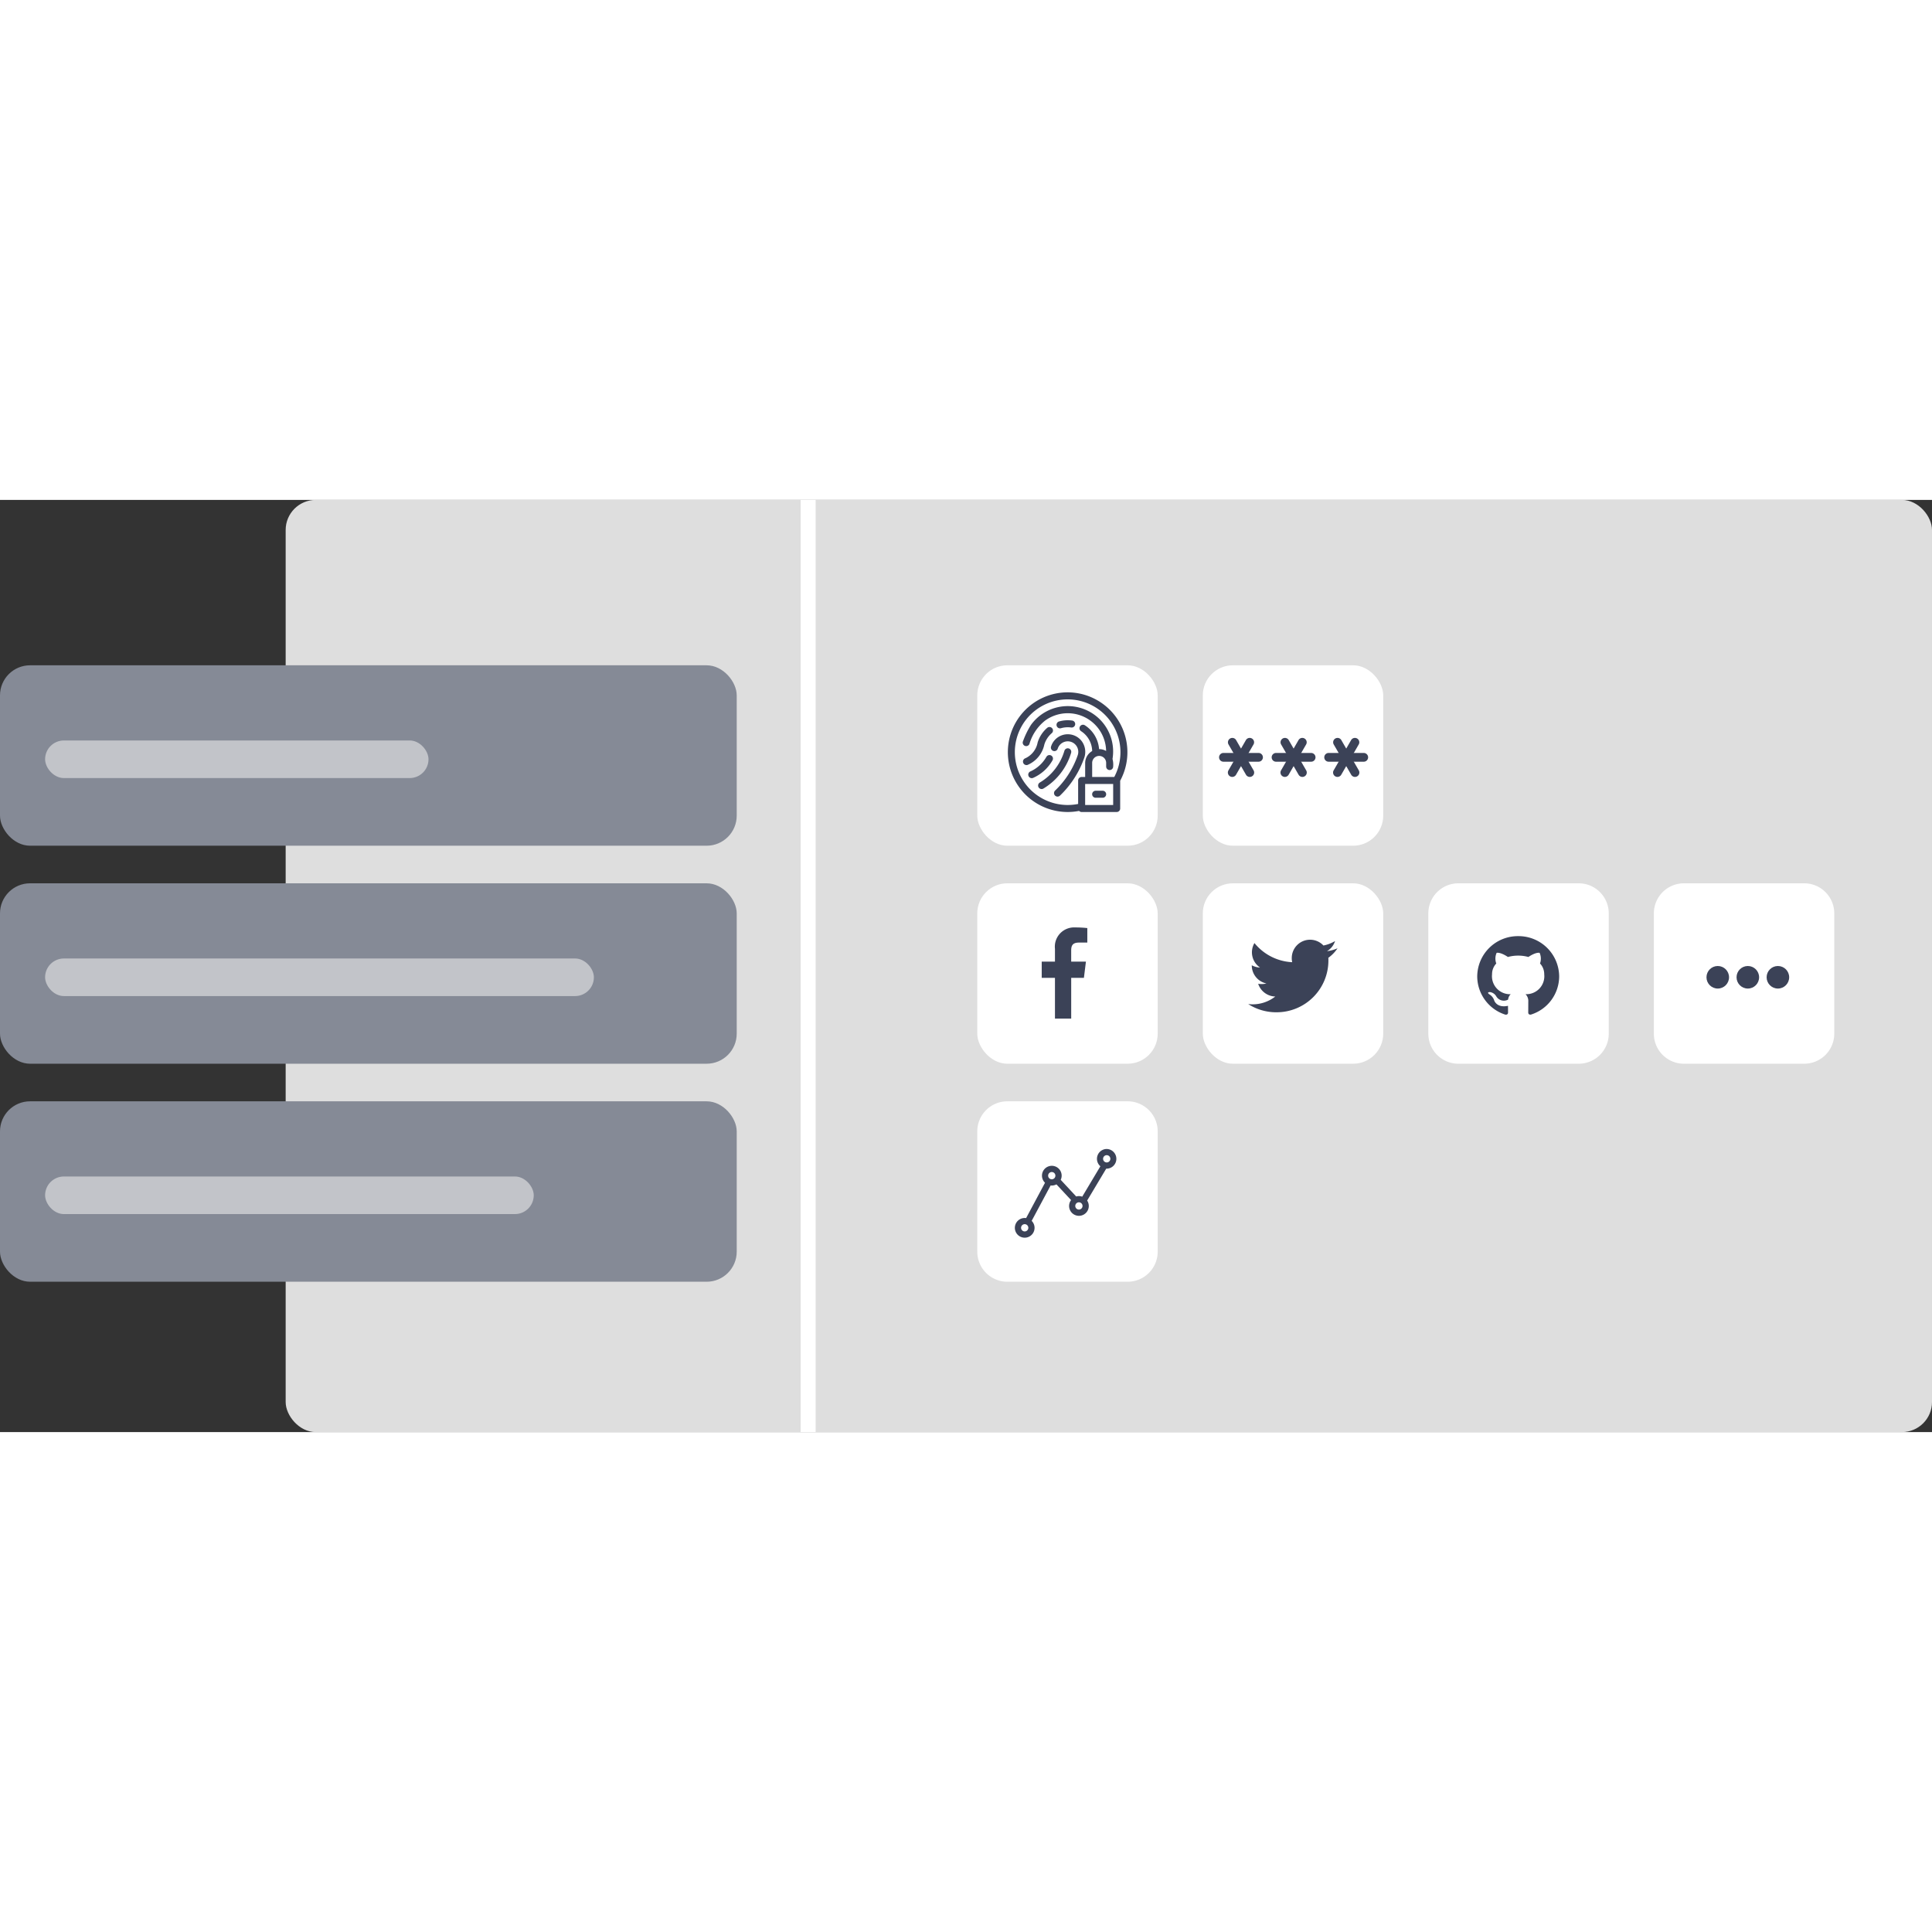 <!--
 * Copyright (c) 2020, WSO2 Inc. (http://www.wso2.com). All Rights Reserved.
 *
 * This software is the property of WSO2 Inc. and its suppliers, if any.
 * Dissemination of any information or reproduction of any material contained
 * herein in any form is strictly forbidden, unless permitted by WSO2 expressly.
 * You may not alter or remove any copyright or other notice from copies of this content."
-->

<svg class="icon" xmlns="http://www.w3.org/2000/svg" width="100" height="100" viewBox="0 0 257 124">
    <rect x="0" y="0" width="257" height="124" fill="#333333" stroke="none"/>
    <g id="Group_723" data-name="Group 723" transform="translate(-537 -218)">
        <rect id="Rectangle_664" data-name="Rectangle 664" width="219" height="124" rx="4"
              transform="translate(575 218)" fill="#dedede"/>
        <line id="Line_110" data-name="Line 110" y2="124" transform="translate(644.5 218)" fill="none" stroke="#fff"
              stroke-width="2"/>
        <path id="Path_2044" data-name="Path 2044"
              d="M4,0H20a4,4,0,0,1,4,4V20a4,4,0,0,1-4,4H4a4,4,0,0,1-4-4V4A4,4,0,0,1,4,0Z" transform="translate(667 298)"
              fill="#fff"/>
        <path id="Path_2042" data-name="Path 2042"
              d="M4,0H20a4,4,0,0,1,4,4V20a4,4,0,0,1-4,4H4a4,4,0,0,1-4-4V4A4,4,0,0,1,4,0Z" transform="translate(727 269)"
              fill="#fff"/>
        <path id="Path_2043" data-name="Path 2043"
              d="M4,0H20a4,4,0,0,1,4,4V20a4,4,0,0,1-4,4H4a4,4,0,0,1-4-4V4A4,4,0,0,1,4,0Z" transform="translate(757 269)"
              fill="#fff"/>
        <g id="Group_716" data-name="Group 716">
            <rect id="Rectangle_666" data-name="Rectangle 666" width="24" height="24" rx="4"
                  transform="translate(697 240)" fill="#fff"/>
            <g id="password_4_" data-name="password (4)" transform="translate(699.164 249.643)">
                <path id="Path_365" data-name="Path 365"
                      d="M5.248,235.8H.583a.583.583,0,1,1,0-1.166H5.248a.583.583,0,1,1,0,1.166Z"
                      transform="translate(0 -232.618)" fill="#3b4257"/>
                <path id="Path_366" data-name="Path 366"
                      d="M21.917,203.24a.583.583,0,0,1-.5-.875l2.332-4.041a.583.583,0,0,1,1.009.583l-2.332,4.041A.583.583,0,0,1,21.917,203.24Z"
                      transform="translate(-20.168 -198.035)" fill="#3b4257"/>
                <path id="Path_367" data-name="Path 367"
                      d="M24.449,203.241a.583.583,0,0,1-.5-.292l-2.332-4.041a.583.583,0,0,1,1.009-.583l2.332,4.041a.583.583,0,0,1-.5.875Z"
                      transform="translate(-20.368 -198.035)" fill="#3b4257"/>
                <path id="Path_368" data-name="Path 368"
                      d="M133.248,235.8h-4.665a.583.583,0,1,1,0-1.166h4.665a.583.583,0,1,1,0,1.166Z"
                      transform="translate(-121.003 -232.617)" fill="#3b4257"/>
                <path id="Path_369" data-name="Path 369"
                      d="M149.917,203.24a.583.583,0,0,1-.5-.875l2.332-4.041a.583.583,0,0,1,1.009.583l-2.332,4.041A.583.583,0,0,1,149.917,203.24Z"
                      transform="translate(-141.17 -198.035)" fill="#3b4257"/>
                <path id="Path_370" data-name="Path 370"
                      d="M152.449,203.241a.583.583,0,0,1-.5-.292l-2.332-4.041a.583.583,0,0,1,1.009-.583l2.332,4.041a.583.583,0,0,1-.5.875Z"
                      transform="translate(-141.37 -198.035)" fill="#3b4257"/>
                <path id="Path_371" data-name="Path 371"
                      d="M261.248,235.8h-4.665a.583.583,0,1,1,0-1.166h4.665a.583.583,0,1,1,0,1.166Z"
                      transform="translate(-242.005 -232.617)" fill="#3b4257"/>
                <path id="Path_372" data-name="Path 372"
                      d="M277.917,203.24a.583.583,0,0,1-.5-.875l2.332-4.041a.583.583,0,0,1,1.009.583l-2.332,4.041A.583.583,0,0,1,277.917,203.24Z"
                      transform="translate(-262.173 -198.035)" fill="#3b4257"/>
                <path id="Path_373" data-name="Path 373"
                      d="M280.449,203.241a.583.583,0,0,1-.5-.292l-2.332-4.041a.583.583,0,0,1,1.009-.583l2.332,4.041a.583.583,0,0,1-.5.875Z"
                      transform="translate(-262.373 -198.035)" fill="#3b4257"/>
            </g>
        </g>
        <g id="Group_715" data-name="Group 715">
            <rect id="Rectangle_665" data-name="Rectangle 665" width="24" height="24" rx="4"
                  transform="translate(667 240)" fill="#fff"/>
            <g id="fingerprint_4_" data-name="fingerprint (4)" transform="translate(671.065 243.597)">
                <path id="Path_354" data-name="Path 354"
                      d="M90.721,269.05a.466.466,0,1,0-.8-.483,4.65,4.65,0,0,1-2.115,1.943.466.466,0,0,0,.325.874A5.531,5.531,0,0,0,90.721,269.05Z"
                      transform="translate(-84.785 -259.997)" fill="#3b4257"/>
                <path id="Path_355" data-name="Path 355"
                      d="M188.231,180.3a2.332,2.332,0,0,0-4.073.729.466.466,0,1,0,.89.277,1.4,1.4,0,1,1,2.644.919,11.811,11.811,0,0,1-3,4.664.466.466,0,0,0,.658.661,12.789,12.789,0,0,0,3.244-5.082A2.393,2.393,0,0,0,188.231,180.3Z"
                      transform="translate(-178.41 -173.817)" fill="#3b4257"/>
                <path id="Path_356" data-name="Path 356"
                      d="M208.9,120.422a3.267,3.267,0,0,1,1.356-.094.466.466,0,0,0,.13-.924,4.2,4.2,0,0,0-1.743.121.466.466,0,0,0,.257.9Z"
                      transform="translate(-201.827 -115.651)" fill="#3b4257"/>
                <path id="Path_357" data-name="Path 357"
                      d="M67.64,150.566a3.248,3.248,0,0,1,.99-1.508.466.466,0,0,0-.606-.708,4.179,4.179,0,0,0-1.274,1.94,2.892,2.892,0,0,1-1.639,2.109.466.466,0,0,0,.306.881A3.787,3.787,0,0,0,67.64,150.566Z"
                      transform="translate(-62.783 -143.629)" fill="#3b4257"/>
                <path id="Path_358" data-name="Path 358"
                      d="M133.916,239.967a.466.466,0,1,0-.89-.278,7.329,7.329,0,0,1-3.26,4.22.466.466,0,0,0,.455.814A8.28,8.28,0,0,0,133.916,239.967Z"
                      transform="translate(-125.499 -231.918)" fill="#3b4257"/>
                <path id="Path_359" data-name="Path 359"
                      d="M7.954,0A7.959,7.959,0,1,0,9.479,15.772a.464.464,0,0,0,.339.147h4.66a.466.466,0,0,0,.466-.466V11.758A7.964,7.964,0,0,0,7.954,0ZM.932,7.96a7.024,7.024,0,1,1,13.225,3.3H11.218V9.419a.931.931,0,1,1,1.861,0v.452a.466.466,0,1,0,.932,0,2.974,2.974,0,0,0-.086-1.011A6.037,6.037,0,0,0,3.08,4.328,11.245,11.245,0,0,0,2.024,6.485a.466.466,0,1,0,.84.405A6.19,6.19,0,0,1,4.945,3.768,5.109,5.109,0,0,1,13.074,7.8a1.846,1.846,0,0,0-.937-.247A4.139,4.139,0,0,0,10.25,4.384a.466.466,0,0,0-.505.784,3.218,3.218,0,0,1,1.473,2.639,1.865,1.865,0,0,0-.932,1.613v1.836H9.818a.466.466,0,0,0-.466.466v3.125A7.031,7.031,0,0,1,.932,7.96Zm13.08,7.027H10.284v-2.8h3.728v2.8Z"
                      fill="#3b4257"/>
                <path id="Path_360" data-name="Path 360"
                      d="M361.161,421.875h.932a.466.466,0,0,0,0-.933h-.932a.466.466,0,0,0,0,.933Z"
                      transform="translate(-349.479 -407.852)" fill="#3b4257"/>
            </g>
        </g>
        <rect id="Rectangle_669" data-name="Rectangle 669" width="98" height="24" rx="4" transform="translate(537 240)"
              fill="#858a96"/>
        <rect id="Rectangle_670" data-name="Rectangle 670" width="98" height="24" rx="4" transform="translate(537 269)"
              fill="#858a96"/>
        <rect id="Rectangle_671" data-name="Rectangle 671" width="98" height="24" rx="4" transform="translate(537 298)"
              fill="#858a96"/>
        <g id="Group_714" data-name="Group 714">
            <rect id="Rectangle_667" data-name="Rectangle 667" width="24" height="24" rx="4"
                  transform="translate(667 269)" fill="#fff"/>
            <path id="facebook_6_" data-name="facebook (6)"
                  d="M11.145,2.014h1.107V.085A14.3,14.3,0,0,0,10.639,0a2.561,2.561,0,0,0-2.69,2.85v1.7H6.187V6.705H7.949v5.425h2.16V6.706H11.8l.268-2.156h-1.96V3.064c0-.623.168-1.05,1.037-1.05Z"
                  transform="translate(669.385 274.87)" fill="#3b4257"/>
        </g>
        <g id="Group_687" data-name="Group 687" transform="translate(763.539 280.154)">
            <circle id="Ellipse_225" data-name="Ellipse 225" cx="1.5" cy="1.5" r="1.5"
                    transform="translate(0.462 -0.154)" fill="#3b4257"/>
            <circle id="Ellipse_240" data-name="Ellipse 240" cx="1.5" cy="1.5" r="1.5"
                    transform="translate(4.462 -0.154)" fill="#3b4257"/>
            <circle id="Ellipse_241" data-name="Ellipse 241" cx="1.5" cy="1.5" r="1.5"
                    transform="translate(8.462 -0.154)" fill="#3b4257"/>
        </g>
        <rect id="Rectangle_694" data-name="Rectangle 694" width="51" height="5" rx="2.5" transform="translate(543 250)"
              fill="#ebebeb" opacity="0.6"/>
        <rect id="Rectangle_695" data-name="Rectangle 695" width="73" height="5" rx="2.5" transform="translate(543 279)"
              fill="#ebebeb" opacity="0.6"/>
        <rect id="Rectangle_696" data-name="Rectangle 696" width="65" height="5" rx="2.5" transform="translate(543 308)"
              fill="#ebebeb" opacity="0.6"/>
        <g id="Group_717" data-name="Group 717">
            <rect id="Rectangle_697" data-name="Rectangle 697" width="24" height="24" rx="4"
                  transform="translate(697 269)" fill="#fff"/>
            <g id="twitter_3_" data-name="twitter (3)" transform="translate(703.039 228.502)">
                <g id="Group_712" data-name="Group 712" transform="translate(0 48)">
                    <path id="Path_2039" data-name="Path 2039"
                          d="M11.881,49.143a5.078,5.078,0,0,1-1.4.385,2.422,2.422,0,0,0,1.072-1.346,4.868,4.868,0,0,1-1.545.59,2.436,2.436,0,0,0-4.213,1.666,2.508,2.508,0,0,0,.056.555,6.894,6.894,0,0,1-5.02-2.548A2.436,2.436,0,0,0,1.576,51.7a2.4,2.4,0,0,1-1.1-.3v.027a2.447,2.447,0,0,0,1.951,2.393,2.431,2.431,0,0,1-.639.08,2.154,2.154,0,0,1-.461-.042,2.459,2.459,0,0,0,2.276,1.7,4.894,4.894,0,0,1-3.02,1.039A4.562,4.562,0,0,1,0,56.56a6.857,6.857,0,0,0,3.737,1.093,6.885,6.885,0,0,0,6.932-6.931c0-.108,0-.212-.009-.315A4.859,4.859,0,0,0,11.881,49.143Z"
                          transform="translate(0 -48)" fill="#3b4257"/>
                </g>
            </g>
        </g>
        <path id="github_1_" data-name="github (1)"
              d="M5.451.5A5.4,5.4,0,0,0,0,5.856a5.365,5.365,0,0,0,3.727,5.082c.273.05.372-.115.372-.258s0-.464-.007-.911c-1.516.323-1.836-.719-1.836-.719a1.428,1.428,0,0,0-.606-.784c-.494-.332.038-.325.038-.325a1.14,1.14,0,0,1,.835.552,1.174,1.174,0,0,0,1.587.446,1.134,1.134,0,0,1,.345-.716A2.393,2.393,0,0,1,1.973,5.577,2.046,2.046,0,0,1,2.534,4.14a1.874,1.874,0,0,1,.048-1.418s.456-.144,1.5.549a5.226,5.226,0,0,1,2.725,0C7.842,2.578,8.3,2.722,8.3,2.722A1.926,1.926,0,0,1,8.353,4.14a2.055,2.055,0,0,1,.559,1.437A2.387,2.387,0,0,1,6.424,8.219a1.271,1.271,0,0,1,.368.991c0,.717-.007,1.293-.007,1.467,0,.14.1.308.375.254A5.349,5.349,0,0,0,10.9,5.856,5.4,5.4,0,0,0,5.451.5Z"
              transform="translate(733.505 275.528)" fill="#3b4257"/>
        <g id="stats" transform="translate(672 271.408)">
            <g id="Group_713" data-name="Group 713" transform="translate(0 32.932)">
                <path id="Path_2040" data-name="Path 2040"
                      d="M12.227,32.932a1.308,1.308,0,0,0-.851,2.3L8.96,39.276a1.3,1.3,0,0,0-.8-.024L6.1,37.037a1.309,1.309,0,1,0-2.089.389l-2.514,4.7a1.31,1.31,0,1,0,.738.369l2.522-4.711a1.318,1.318,0,0,0,.158.01,1.3,1.3,0,0,0,.615-.154l1.947,2.089a1.309,1.309,0,1,0,2.139.064l2.536-4.242.076,0a1.309,1.309,0,0,0,0-2.617ZM1.309,43.9a.483.483,0,1,1,.483-.483A.484.484,0,0,1,1.309,43.9Zm3.6-6.935a.483.483,0,1,1,.483-.483A.484.484,0,0,1,4.913,36.965Zm3.61,4.027a.483.483,0,1,1,.483-.483A.484.484,0,0,1,8.523,40.993Zm3.7-6.269a.483.483,0,1,1,.483-.483A.484.484,0,0,1,12.227,34.724Z"
                      transform="translate(0 -32.932)" fill="#3b4257"/>
            </g>
        </g>
    </g>
</svg>
